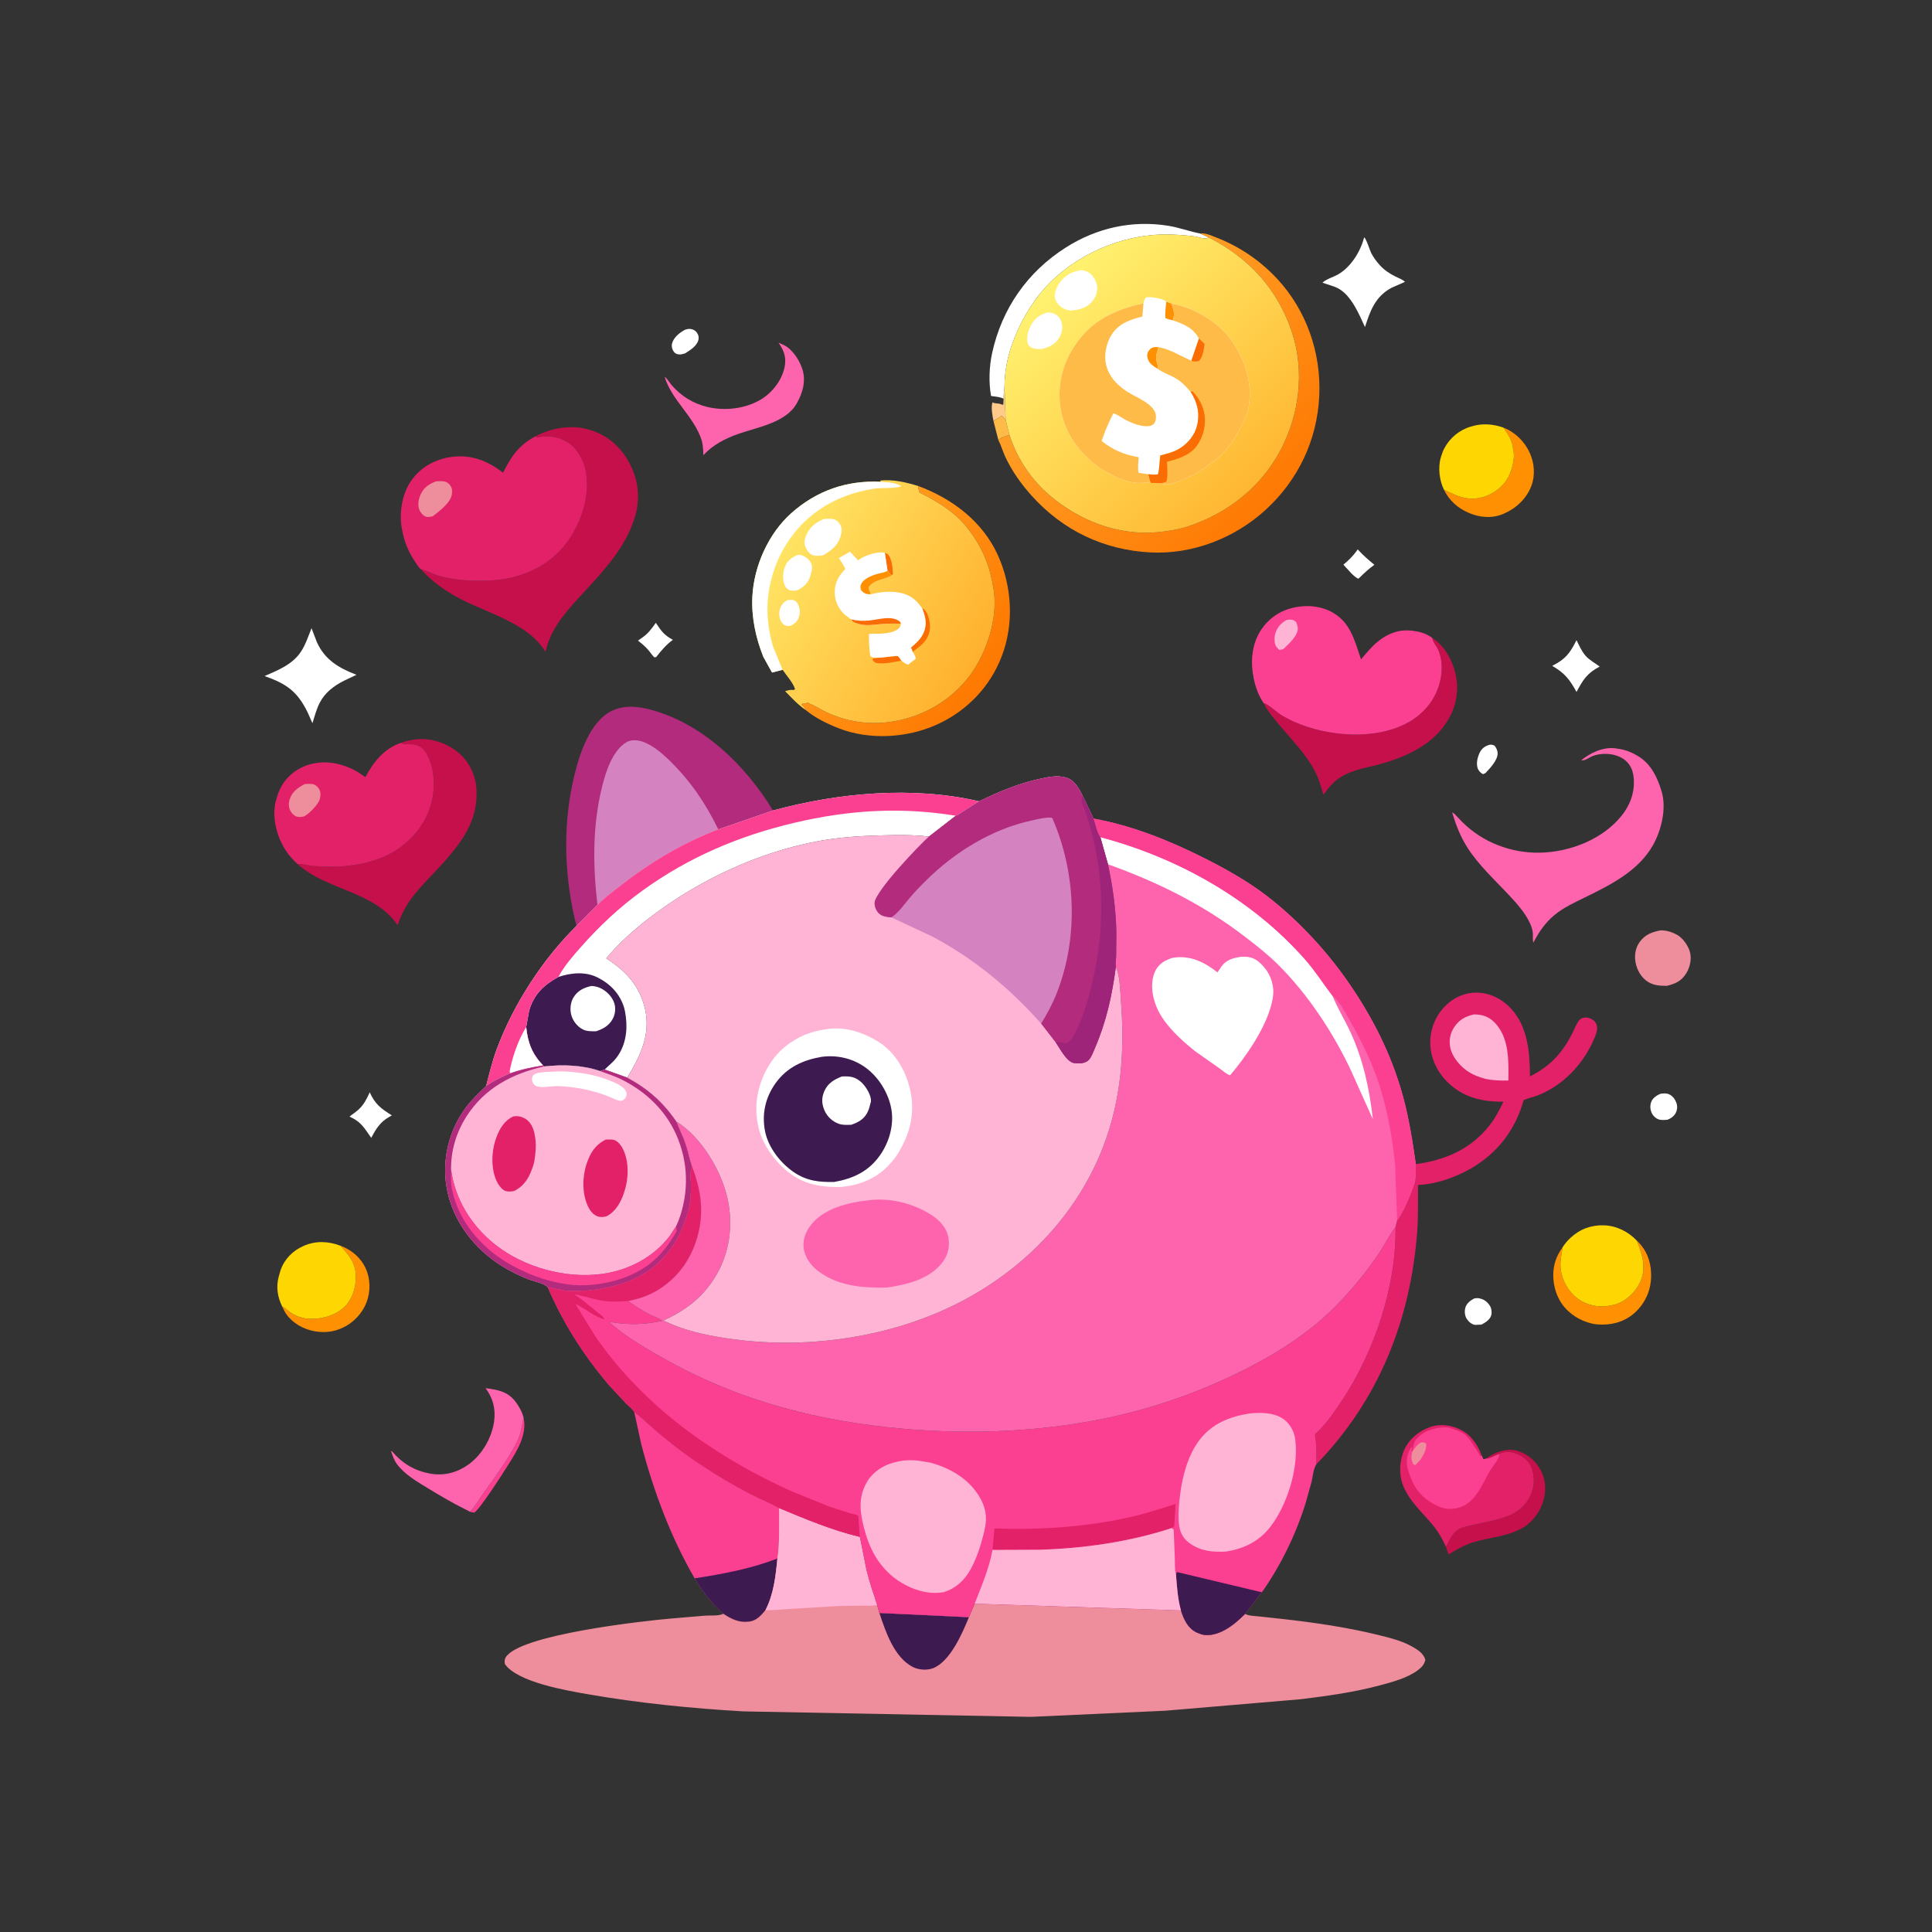 <svg width="672" height="672" viewBox="0 0 672 672" fill="none" xmlns="http://www.w3.org/2000/svg">
<rect x="0" y="0" width="672" height="672" fill="#333333" stroke="none"/>
<path d="M349.39 134.451L349.776 146.016L348.3 144.552L348.076 144.821C347.567 145.33 346.987 145.555 346.372 145.897C345.85 146.188 346.034 146.075 345.607 146.621C345.255 145.166 344.55 141.172 345.272 139.945C345.916 140.237 345.688 140.196 346.306 140.274C346.963 140.357 347.608 140.355 348.231 140.604C348.729 140.803 348.303 140.718 348.961 140.771L349.086 138.676C349.052 137.271 349.254 135.849 349.39 134.451Z" fill="#FFCA8A"/>
<path d="M345.606 146.622C346.033 146.075 345.849 146.188 346.371 145.898C346.987 145.555 347.566 145.331 348.075 144.821L348.299 144.552L349.776 146.016L351.095 151.257C349.863 151.729 348.221 152.131 347.231 152.991L345.606 146.622Z" fill="#FEBB47"/>
<path d="M163.412 525.842C165.252 524.015 166.538 521.619 168.052 519.527C171.349 514.976 174.64 510.458 177.548 505.641C179.174 502.945 180.867 499.928 181.385 496.793L182.102 493.058C183.447 499.041 179.707 504.87 176.643 509.713C174.902 512.468 166.523 525.593 164.883 526.127L163.412 525.842Z" fill="#FC4091"/>
<path d="M518.082 259.055C518.936 258.964 519.083 259.028 519.873 259.383C520.512 260.233 520.932 261.075 520.912 262.17C520.869 264.483 518.164 267.368 516.633 268.939L515.807 269.277C514.946 268.82 514.217 268.03 513.928 267.072C513.424 265.406 513.943 263.285 514.689 261.771C515.432 260.264 516.511 259.529 518.082 259.055Z" fill="white"/>
<path d="M472.25 191.1C474.049 193.075 475.982 194.755 478.042 196.451C476.191 197.781 474.602 199.211 472.992 200.822L472.476 201.291C470.819 200.668 468.583 197.745 467.27 196.408C469.04 194.935 470.598 193.423 471.939 191.542L472.25 191.1Z" fill="white"/>
<path d="M238.3 114.679L239.367 114.419C240.453 114.309 241.56 114.686 242.266 115.539C242.89 116.293 243.164 117.275 242.928 118.221C242.381 120.414 240.038 121.785 238.27 122.932L236.906 123.266C236.023 123.356 235.109 123.209 234.503 122.495C233.846 121.722 233.501 120.502 233.752 119.51C234.311 117.297 236.397 115.713 238.3 114.679Z" fill="white"/>
<path d="M228.109 216.627C230.055 219.541 230.904 220.809 234.043 222.559C231.729 224.217 229.98 226.318 228.237 228.539C228.018 228.563 227.79 228.679 227.58 228.613C227.361 228.544 225.83 226.493 225.543 226.148C224.464 224.858 223.216 223.86 221.909 222.817L223.447 221.742C225.467 220.342 226.714 218.611 228.109 216.627Z" fill="white"/>
<path d="M512.732 451.664C513.248 451.555 513.71 451.479 514.239 451.551C515.945 451.783 517.235 452.663 518.173 454.104C518.798 455.061 518.985 456.483 518.66 457.583C518.234 459.017 516.57 460.087 515.312 460.717L514.862 460.754L513.139 460.833C511.892 460.682 510.898 459.781 510.205 458.777C509.468 457.711 509.338 456.074 509.687 454.845C510.109 453.362 511.428 452.337 512.732 451.664Z" fill="white"/>
<path d="M577.488 380.461C578.534 380.291 579.569 380.18 580.558 380.63C581.791 381.19 582.631 382.343 583.088 383.593C583.496 384.712 583.428 385.944 582.908 387.02C582.312 388.253 581.189 389.011 579.961 389.484C579.14 389.555 578.227 389.621 577.413 389.482C576.299 389.293 575.262 388.425 574.693 387.461C573.954 386.208 573.816 384.498 574.394 383.142C574.947 381.846 576.26 381.01 577.488 380.461Z" fill="white"/>
<path d="M128.598 379.912C130.428 384.06 132.551 385.62 136.295 387.953L135.352 388.505C132.217 390.25 130.759 392.704 129.113 395.774C126.859 392.592 125.783 390.373 122.04 388.604L121.571 388.385C122.623 387.5 123.866 386.754 124.852 385.809C126.647 384.088 127.616 382.137 128.598 379.912Z" fill="white"/>
<path d="M548.348 222.664C549.284 224.534 550.187 226.653 551.608 228.211C552.909 229.637 554.865 230.689 556.419 231.842C552.031 234.152 550.653 236.385 548.36 240.669C545.942 236.306 544.302 234.161 539.897 231.598C544.51 229.28 546.075 227.217 548.348 222.664Z" fill="white"/>
<path d="M118.444 433.305C122.256 434.692 125.49 437.453 127.197 441.182C128.88 444.86 128.924 449.248 127.477 453.009C125.957 456.956 122.807 460.222 118.945 461.947C116.059 463.236 112.864 463.625 109.758 463.086L109.22 462.995C105.516 462.323 101.767 460.206 99.596 457.104C99.026 456.289 98.599 455.386 98.182 454.486C99.281 454.908 100.056 455.852 101.013 456.504C102.624 457.604 105.021 458.494 106.966 458.666C111.267 459.046 116.272 457.767 119.51 454.849C122.203 452.421 123.51 448.826 123.727 445.266C124.067 439.72 121.966 437.334 118.444 433.305Z" fill="#FE9002"/>
<path d="M516.824 507.376C519.557 505.382 523.347 503.758 526.805 504.415C530.453 505.107 533.522 507.498 535.462 510.608C537.466 513.819 537.894 517.565 537.014 521.224C536.024 525.333 533.493 529.111 529.82 531.29C524.477 534.459 518.501 534.654 512.695 536.362C509.507 537.299 506.695 538.966 503.858 540.656C503.534 539.789 503.186 538.937 502.952 538.04C503.893 536.22 504.878 534.046 506.378 532.628C507.883 531.207 510.463 530.837 512.398 530.386C516.583 529.408 520.813 528.809 524.822 527.183C528.285 525.78 531.181 523.138 532.57 519.633C533.846 516.415 533.848 513.032 532.41 509.879C531.477 507.834 529.488 506.371 527.415 505.62C525.181 504.812 523.634 504.744 521.44 505.727C520.366 506.08 517.689 507.584 516.824 507.376Z" fill="#C5104B"/>
<path d="M569.352 431.551C572.598 434.577 574.171 438.513 574.298 442.922C574.442 447.916 572.827 452.339 569.316 455.93C566.138 459.178 561.902 460.736 557.4 460.724C555.796 460.72 554.415 460.612 552.87 460.141L552.37 459.993C548.225 458.735 544.426 455.881 542.363 452.033C540.225 448.044 539.644 443.023 540.995 438.68C541.543 436.914 542.45 435.337 543.506 433.83C543.133 436.348 542.526 438.95 542.849 441.503C543.351 445.458 545.534 449.244 548.704 451.662C551.504 453.798 555.628 454.781 559.097 454.26L559.617 454.177L561.75 453.759C565.677 452.51 568.843 449.527 570.535 445.804C572.778 440.87 571.17 436.294 569.352 431.551Z" fill="#FE9002"/>
<path d="M577.606 323.599C579.629 323.582 581.321 324.123 583.113 325.029C585.228 326.097 587.135 328.818 587.78 331.031C588.485 333.453 587.841 336.373 586.556 338.487C584.894 341.223 582.737 342.208 579.695 342.912C577.343 342.868 575.318 342.805 573.236 341.536C570.891 340.107 569.348 337.357 568.878 334.703C568.445 332.255 568.849 329.679 570.327 327.633C572.188 325.059 574.606 324.171 577.606 323.599Z" fill="#EE8D9C"/>
<path d="M474.491 82.523C475.339 83.259 476.371 86.891 476.959 88.046C477.715 89.531 478.744 90.9 479.853 92.139C481.48 93.957 483.252 95.114 485.399 96.199C486.441 96.725 487.876 97.212 488.691 98.037L483.985 100.112C478.367 103.134 476.616 108.044 474.774 113.758C472.706 109.26 470.017 102.704 465.383 100.272C463.761 99.421 461.697 98.997 459.977 98.302C461.46 96.996 463.762 96.403 465.483 95.409C469.818 92.905 473.118 87.628 474.388 82.917L474.491 82.523Z" fill="white"/>
<path d="M522.941 148.74C527.025 150.34 530.375 153.631 532.15 157.664C533.728 161.25 534.03 165.431 532.605 169.114C530.895 173.529 527.299 176.861 522.991 178.703C519.029 180.397 514.82 180.074 510.902 178.4C507.02 176.741 504.109 174.12 502.238 170.344C504.74 171.523 507.402 172.895 510.176 173.282L510.562 173.329C511.837 173.501 512.943 173.475 514.219 173.261C518.082 172.61 521.813 170.284 523.992 167.016C525.663 164.511 527.082 159.73 526.398 156.757C526.257 156.145 526.305 156.569 526.262 155.997C526.054 153.28 524.46 150.926 522.941 148.74Z" fill="#FE9002"/>
<path d="M108.354 218.5L110.26 223.453C113.067 229.584 117.924 232.371 123.984 234.715L119.704 236.748C116.184 238.531 113.062 240.843 111.212 244.428C110.082 246.62 109.42 249.199 108.666 251.547L107.03 247.824C103.382 240.404 99.608 237.829 92.028 235.15C96.745 233.106 101.766 231.112 104.703 226.642C106.283 224.237 107.287 221.169 108.354 218.5Z" fill="white"/>
<path d="M270.797 119.196L272.939 120.173C275.993 121.846 278.409 125.806 279.262 129.045C280.255 132.807 279.17 136.556 277.365 139.864L277.158 140.254C273.429 146.998 263.579 148.557 256.887 150.888C252.433 152.439 247.822 154.764 244.667 158.343C244.571 156.608 244.56 154.749 244.033 153.083C241.437 144.874 233.612 139.217 231.159 131.014C232.186 131.777 232.825 133.066 233.677 134.034C237.004 137.811 240.99 140.295 245.878 141.512C252.069 143.054 259.431 142.204 264.889 138.808C268.813 136.366 272.045 132.115 272.933 127.543C273.582 124.202 272.631 121.881 270.797 119.196Z" fill="#FE64AE"/>
<path d="M502.238 170.344C500.646 167.061 500.102 162.529 501.188 158.996L501.355 158.484C501.638 157.582 501.934 156.777 502.378 155.937C504.314 152.277 507.631 149.536 511.609 148.379L512.203 148.212C515.75 147.174 519.497 147.516 522.941 148.739C524.46 150.926 526.054 153.279 526.262 155.997C526.305 156.569 526.257 156.145 526.398 156.757C527.082 159.73 525.663 164.51 523.993 167.015C521.813 170.284 518.082 172.61 514.219 173.26C512.943 173.475 511.837 173.501 510.562 173.329L510.176 173.281C507.403 172.895 504.74 171.523 502.238 170.344Z" fill="#FED703"/>
<path d="M168.906 482.845C173.076 483.41 176.524 483.935 179.261 487.49C180.472 489.064 181.627 491.117 182.102 493.058L181.385 496.793C180.867 499.928 179.174 502.946 177.548 505.641C174.64 510.458 171.349 514.976 168.052 519.528C166.538 521.619 165.252 524.015 163.412 525.842C162.924 525.427 162.337 525.228 161.766 524.944C157.356 522.754 153.139 520.267 148.938 517.707C145.113 515.377 140.754 512.887 138.051 509.226C137.083 507.914 136.538 506.263 136.016 504.736L136.305 504.746C140.017 509.12 144.42 511.744 150.136 512.637C154.784 513.363 159.267 512.085 163.057 509.322C167.698 505.94 171.103 500.059 171.865 494.38C172.445 490.058 171.5 486.364 168.906 482.845Z" fill="#FE64AE"/>
<path d="M349.086 138.676C347.756 138.025 346.169 137.942 344.714 137.733C343.86 133.006 344.059 127.509 345.089 122.8C348.465 107.35 357.359 94.559 370.77 86.058C381.457 79.283 393.715 76.518 406.298 78.52C409.969 79.105 413.405 80.392 416.997 81.122L417.365 81.185L420.346 82.535C420.065 82.671 419.814 82.917 419.503 82.943C418.403 83.036 416.465 82.332 415.266 82.186C412.122 81.806 409.031 81.587 405.864 81.558C390.365 81.416 373.9 88.576 363.499 100.104C358.356 105.804 354.349 113.039 351.85 120.282C350.284 124.819 349.421 129.644 349.39 134.451C349.253 135.849 349.051 137.271 349.086 138.676Z" fill="white"/>
<path d="M98.182 454.486C96.516 451.119 95.969 447.658 96.955 444.013L97.111 443.461L97.617 441.732C98.966 437.885 101.874 435.011 105.557 433.379C109.788 431.503 114.184 431.685 118.444 433.305C121.966 437.334 124.067 439.72 123.727 445.265C123.51 448.826 122.203 452.421 119.51 454.849C116.272 457.767 111.267 459.046 106.966 458.666C105.021 458.494 102.624 457.604 101.013 456.504C100.056 455.852 99.281 454.908 98.182 454.486Z" fill="#FED703"/>
<path d="M543.506 433.83C544.256 432.654 545.259 431.482 546.278 430.531C549.509 427.514 553.524 426.046 557.92 426.199C562.302 426.352 566.381 428.406 569.352 431.55C571.17 436.293 572.779 440.869 570.535 445.804C568.843 449.526 565.677 452.51 561.75 453.759L559.617 454.177L559.097 454.26C555.629 454.781 551.504 453.798 548.705 451.662C545.534 449.244 543.351 445.458 542.85 441.502C542.526 438.95 543.133 436.348 543.506 433.83Z" fill="#FED703"/>
<path d="M319.37 169.038C331.13 173.391 341.658 181.27 347.022 192.972C352.015 203.863 352.761 216.849 348.494 228.118C344.409 238.909 336.288 247.333 325.796 252.065C315.46 256.726 302.369 257.467 291.735 253.32C287.817 251.792 283.491 249.68 280.257 246.975C279.984 246.341 279.73 245.942 279.229 245.474L278.741 245.027L279.215 244.733C279.768 244.727 280.149 244.732 280.665 244.499L280.993 244.326C281.182 244.472 281.431 244.682 281.651 244.767C283.737 245.572 285.501 246.828 287.547 247.776C294.472 250.987 301.909 252.162 309.492 251.125C320.475 249.622 330.647 243.915 337.332 234.978C343.164 227.18 347.145 215.114 345.649 205.286C344.436 197.317 342.136 191.273 337.327 184.734C332.733 178.488 326.677 174.72 319.852 171.32C319.527 170.564 319.46 169.845 319.37 169.038Z" fill="url(#paint0_linear_84_1717)"/>
<path d="M498.192 221.897C502.537 224.658 505.205 229.697 506.314 234.609C506.858 237.024 506.981 239.211 506.662 241.664L506.581 242.314C505.77 248.524 501.721 254.312 496.806 258.043C491.521 262.054 485.125 264.505 478.734 266.116C474.417 267.204 470.052 267.926 466.227 270.362C463.761 271.932 461.996 274.096 460.323 276.452C459.521 273.697 458.736 270.871 457.406 268.317C454.272 262.297 449.28 257.309 444.959 252.127C442.967 249.737 440.893 247.356 439.526 244.537C440.906 244.772 444.241 247.826 445.672 248.706C449.246 250.903 453.035 252.373 457.062 253.503C467.328 256.384 480.56 256.562 490.057 251.145C495.18 248.222 499.15 243.497 500.681 237.738L500.81 237.234C501.753 233.664 501.741 229.28 500.171 225.888C499.625 224.709 498.589 223.567 498.271 222.337L498.192 221.897Z" fill="#C5104B"/>
<path d="M139.471 258.374C141.451 257.648 143.25 257.299 145.352 257.124C150.332 256.708 155.768 258.659 159.559 261.883C163.115 264.907 165.379 269.503 165.7 274.148C166.427 284.726 161.345 292.005 154.58 299.672C148.746 306.283 141.661 312.049 138.732 320.634C138.496 321.326 138.616 321.029 138.253 321.726C130.013 309.806 114.004 309.877 103.665 300.674C104.789 300.256 106.004 300.761 107.144 300.949C108.95 301.246 110.802 301.361 112.629 301.434C119.784 301.719 127.471 300.738 134.036 297.759C140.964 294.616 146.761 288.724 149.356 281.508C151.403 275.818 151.528 268.554 148.868 263.064C147.519 260.28 145.891 258.957 142.797 258.879C141.831 258.854 140.718 258.992 139.822 258.587L139.471 258.374Z" fill="#C5104B"/>
<path d="M502.952 538.04C501.789 535.495 500.47 533.078 498.71 530.886C494.812 526.031 490.215 522.378 487.915 516.383C486.482 512.646 486.815 507.752 488.498 504.152C490.248 500.405 493.667 497.647 497.546 496.327C501.113 495.113 504.792 495.687 508.097 497.327C511.673 499.1 514.076 502.636 515.37 506.314L515.983 507.636L516.823 507.376C517.688 507.584 520.366 506.08 521.439 505.727C523.633 504.743 525.181 504.812 527.415 505.62C529.488 506.371 531.477 507.834 532.409 509.879C533.847 513.032 533.846 516.415 532.569 519.633C531.18 523.138 528.284 525.78 524.822 527.183C520.813 528.809 516.583 529.408 512.397 530.386C510.462 530.837 507.882 531.207 506.378 532.628C504.877 534.046 503.892 536.22 502.952 538.04Z" fill="#E32168"/>
<path d="M491.355 504.669C491.607 503.151 491.639 501.513 492.787 500.406C493.549 499.671 494.068 499.114 494.977 498.579L495.449 498.254C496.391 497.629 497.474 497.455 498.525 497.075C499.862 496.592 503.221 496.181 504.532 496.747L504.821 496.899C506.116 497.354 507.218 497.514 508.433 498.258L508.873 498.512C510.005 499.201 511.033 500.458 511.74 501.539L514.02 504.99C514.357 505.496 514.599 505.99 514.85 506.543L515.371 506.314L515.984 507.636L516.824 507.376C517.689 507.584 520.367 506.08 521.44 505.727C521.466 506.075 521.507 506.241 521.373 506.611C520.786 508.233 519.093 510.166 518.188 511.702C515.419 516.4 513.319 522.651 507.491 524.374C504.148 525.363 501.391 524.726 498.422 522.998C493.41 520.079 491.183 516.362 489.647 510.891C489.493 510.345 489.46 510.376 489.399 509.794C489.152 507.447 489.509 504.994 491.122 503.178L491.204 503.836L490.958 504.41L491.2 504.989L491.355 504.669Z" fill="#FC4091"/>
<path d="M491.354 504.669C492.215 503.555 492.946 502.507 494.156 501.745C495.147 501.645 495.216 501.573 496.044 502.099C496.292 504.035 495.124 506.24 493.992 507.777L492.351 509.566L491.672 509.414C490.766 507.791 490.84 506.77 491.199 504.989L491.354 504.669Z" fill="#EE8D9C"/>
<path d="M417.366 81.185L418.061 81.161C419.798 81.187 421.68 82.072 423.287 82.701C431.239 85.815 438.397 90.699 444.221 96.961C454.431 107.939 459.583 122.766 458.874 137.737C458.148 153.076 451.534 167.001 440.18 177.372C429.429 187.192 414.785 192.896 400.183 192.149C383.911 191.316 369.706 184.51 358.801 172.374C355.18 168.344 351.912 163.764 349.635 158.827C348.767 156.944 348.173 154.808 347.231 152.991C348.222 152.131 349.864 151.729 351.096 151.257C354.155 160.526 359.577 168.18 367.327 174.113C378.141 182.392 391.314 186.752 405.006 184.849C407.602 184.489 410.134 184.082 412.638 183.286C426.745 178.808 438.684 169.49 445.55 156.299C451.924 144.057 453.78 129.322 449.532 116.06C444.647 100.805 434.555 89.776 420.347 82.535L417.366 81.185Z" fill="url(#paint1_linear_84_1717)"/>
<path d="M549.973 264.443C553.221 261.855 557.476 259.792 561.76 260.272L562.734 260.422L563.305 260.51C565.525 260.878 567.672 261.716 569.585 262.896L570.028 263.165C574.229 265.797 576.483 270.363 577.849 274.969L578.01 275.497C579.68 281.327 577.855 288.797 574.956 293.947C569.901 302.931 560.254 307.757 551.358 312.106C547.744 313.872 543.843 315.657 540.727 318.236C537.455 320.945 535.286 324.133 533.348 327.868C533.037 326.909 533.232 325.636 533.165 324.609C533.086 323.4 532.667 322.237 532.176 321.14C530.544 317.497 527.444 314.095 524.737 311.206C519.855 305.996 514.409 301.012 510.517 294.985C507.974 291.047 506.434 287.023 505.081 282.562C505.577 282.839 505.913 283.045 506.286 283.482L508.702 286.013C515.762 293.005 525.596 296.758 535.5 296.585C545.301 296.415 555.827 292.591 562.614 285.362C566.347 281.385 568.574 276.724 568.29 271.195C568.161 268.667 567.43 266.322 565.488 264.606C562.532 261.994 557.431 261.614 553.878 263.011C552.806 263.432 551.586 264.472 550.427 264.467L549.973 264.443Z" fill="#FE64AE"/>
<path d="M186.122 151.812C189.399 150.131 192.767 149.035 196.454 148.689C198.936 148.456 201.522 148.571 203.93 149.206L204.484 149.346C210.537 150.917 215.331 154.802 218.439 160.186C221.818 166.039 222.809 172.405 221.066 178.992C218.383 189.122 211.057 197.351 204.13 204.862C198.146 211.351 191.693 217.8 189.73 226.705L189.467 226.291C183.281 216.644 169.486 213.243 159.828 208.157C154.761 205.49 150.228 202.244 146.39 197.98C148.581 198.549 150.54 199.699 152.742 200.301C159.832 202.242 169.153 202.562 176.37 201.224C184.819 199.657 192.96 195.056 197.809 187.783L198.117 187.311C202.564 180.695 205.237 171.888 203.773 163.899C203.094 160.195 200.851 156.06 197.647 153.966C194.583 151.963 190.88 151.356 187.309 152.088C186.848 152.183 186.557 151.973 186.122 151.812Z" fill="#C5104B"/>
<path d="M103.665 300.674C101.923 299.151 100.459 297.498 99.216 295.537C96.144 290.696 94.521 284.118 95.963 278.487C97.207 273.629 99.576 269.998 103.948 267.468C108.16 265.032 113.557 264.586 118.213 265.911L118.781 266.079C122.029 267.009 124.352 268.334 127.082 270.307C129.927 265.023 133.574 260.396 139.471 258.374L139.822 258.587C140.717 258.992 141.831 258.854 142.797 258.879C145.891 258.957 147.519 260.28 148.867 263.064C151.528 268.554 151.403 275.818 149.356 281.508C146.761 288.724 140.964 294.616 134.036 297.76C127.47 300.738 119.784 301.719 112.629 301.434C110.802 301.361 108.95 301.246 107.144 300.949C106.004 300.761 104.788 300.256 103.665 300.674Z" fill="#E32168"/>
<path d="M106.011 272.711C106.867 272.678 107.934 272.563 108.774 272.734C109.627 272.909 110.445 273.548 110.9 274.286C111.588 275.404 111.581 276.687 111.245 277.922C110.72 279.849 107.568 283.003 105.821 283.938C105.074 284.175 103.988 284.272 103.236 284.04C102.293 283.749 101.493 282.926 101.031 282.072C100.358 280.828 100.344 279.416 100.747 278.086C101.584 275.326 103.588 273.996 106.011 272.711Z" fill="#EE8D9C"/>
<path d="M220.621 491.229L221.172 491.604C223.293 493.076 225.186 495.076 227.151 496.762C231.273 500.296 235.458 503.713 239.908 506.828C246.607 511.518 253.629 515.783 260.878 519.565C264.197 521.297 267.738 522.673 270.978 524.537C270.978 530.276 271.206 536.394 270.406 542.081C269.814 548.184 269.119 554.584 266.229 560.092C264.72 561.912 263.193 563.672 260.695 564.04C257.218 564.551 254.429 563.212 251.601 561.326C247.467 557.67 244.463 553.667 241.615 548.979C233.33 534.745 227.195 518.304 223.06 502.375L220.621 491.229Z" fill="#FC4091"/>
<path d="M241.615 548.979C251.342 547.51 261.208 545.648 270.406 542.081C269.814 548.184 269.119 554.584 266.229 560.092C264.72 561.912 263.194 563.672 260.696 564.04C257.218 564.551 254.43 563.212 251.601 561.326C247.468 557.67 244.463 553.667 241.615 548.979Z" fill="#3D1A4F"/>
<path d="M439.526 244.537C437.88 242.256 436.665 238.905 436.112 236.153L436.005 235.594C435.066 230.877 435.28 225.892 437.324 221.464C439.339 217.099 443.091 213.586 447.652 212.005C452.454 210.34 458.193 210.324 462.791 212.651C469.718 216.155 471.089 222.64 473.406 229.346C475.278 227.118 477.124 224.856 479.405 223.028C482.876 220.246 486.816 218.81 491.289 219.39L491.859 219.471C494.191 219.785 496.294 220.477 498.192 221.897L498.27 222.337C498.589 223.567 499.625 224.709 500.171 225.889C501.741 229.281 501.753 233.665 500.809 237.235L500.681 237.738C499.15 243.497 495.18 248.223 490.057 251.145C480.56 256.562 467.328 256.385 457.062 253.504C453.035 252.374 449.246 250.904 445.672 248.706C444.241 247.826 440.906 244.772 439.526 244.537Z" fill="#FC4091"/>
<path d="M447.36 215.742C447.709 215.637 447.816 215.591 448.223 215.55C449.502 215.424 449.876 215.611 450.857 216.398C451.096 217.073 451.366 217.763 451.399 218.487C451.518 221.087 448.324 223.852 446.642 225.546C445.927 225.985 445.79 225.996 444.946 226.006C444.627 225.712 444.288 225.42 444.036 225.063C443.192 223.863 443.155 222.005 443.515 220.638C444.102 218.406 445.377 216.848 447.36 215.742Z" fill="#FFB4D5"/>
<path d="M492.463 404.909C502.822 403.527 511.789 399.626 518.334 391.134C520.195 388.719 521.621 385.965 522.921 383.22C515.299 383.201 508.809 381.738 503.269 376.179C499.72 372.619 497.462 367.638 497.478 362.578C497.493 357.611 499.491 352.957 503.065 349.54C505.879 346.85 509.752 345.179 513.679 345.263C518.391 345.362 522.586 347.518 525.71 350.962C531.453 357.292 532.148 366.285 532.15 374.396C539.307 370.874 543.757 365.914 547.198 358.777C547.831 357.463 548.629 355.333 549.773 354.441C550.633 353.77 552.018 353.824 552.981 354.186C553.965 354.556 554.788 355.183 555.232 356.152C556.02 357.869 555.036 360.009 554.356 361.598C550.74 370.046 543.721 377.473 535.147 380.895C533.459 381.569 531.583 381.904 529.952 382.647C527.16 392.907 520.828 401.163 511.547 406.475C506.16 409.558 499.455 411.917 493.219 412.171C493.153 417.565 493.342 423.038 492.939 428.413C490.628 459.163 479.527 487.028 457.86 509.307C457.92 506.057 457.964 502.564 457.436 499.354L457.363 498.946L459.232 497.105C462.012 494.254 464.525 490.525 466.729 487.206C478.029 470.184 485.715 447.379 485.4 426.813L485.947 424.525C488.664 420.714 490.398 416.065 491.998 411.699C492.523 409.446 492.463 407.207 492.463 404.909Z" fill="#E32168"/>
<path d="M512.763 352.825C515.49 352.897 517.747 353.545 519.73 355.524C525.02 360.802 524.725 368.962 524.653 375.841C521.938 375.882 519.206 375.833 516.553 375.218C514.752 374.722 513.006 374.113 511.382 373.176C508.328 371.413 505.233 367.987 504.468 364.496C503.924 362.012 504.343 359.568 505.712 357.431C507.443 354.731 509.702 353.476 512.763 352.825Z" fill="#FFB4D5"/>
<path d="M186.122 151.813C186.557 151.973 186.848 152.183 187.309 152.088C190.88 151.356 194.583 151.963 197.647 153.966C200.85 156.06 203.094 160.195 203.773 163.899C205.237 171.888 202.564 180.695 198.116 187.311L197.809 187.783C192.96 195.056 184.819 199.657 176.37 201.224C169.153 202.562 159.832 202.242 152.742 200.302C150.54 199.699 148.581 198.549 146.39 197.98C145.7 197.513 145.064 196.397 144.577 195.687C142.476 192.622 140.93 189.315 140.147 185.674L140.021 185.063L139.762 183.822C138.744 178.213 139.891 171.464 143.289 166.824C146.558 162.361 151.632 159.643 157.065 158.926C163.925 158.022 169.655 160.289 174.989 164.433C177.71 158.861 180.499 154.843 186.122 151.813Z" fill="#E32168"/>
<path d="M151.658 167.409L153.311 167.346C154.431 167.34 155.563 167.6 156.326 168.492C157.235 169.555 157.386 170.63 157.16 172C156.677 174.927 152.755 177.866 150.516 179.583C149.786 179.74 148.839 179.959 148.117 179.705C147.069 179.337 146.311 178.336 145.887 177.351C145.164 175.671 145.585 173.65 146.289 172.03C147.381 169.518 149.23 168.391 151.658 167.409Z" fill="#EE8D9C"/>
<path d="M200.517 322.053C196.424 306.077 195.692 288.757 199.123 272.593C200.84 264.506 204.215 252.484 211.647 247.898C215.894 245.277 220.85 245.489 225.49 246.641C243.962 251.226 259.291 266.054 268.861 281.909L249.834 288.474C237.76 293.039 226.298 299.868 216.143 307.786C213.329 309.98 210.332 312.2 207.812 314.73L200.517 322.053Z" fill="#B22B7C"/>
<path d="M207.812 314.729C206.196 301.093 206.068 287.405 209.334 273.984C210.604 268.76 213.038 260.878 218.021 258.097C219.435 257.308 221.51 257.347 223.033 257.817C226.911 259.014 230.263 261.975 233.103 264.754C240.187 271.685 245.518 279.557 249.834 288.474C237.76 293.039 226.298 299.868 216.143 307.786C213.329 309.98 210.332 312.2 207.812 314.729Z" fill="#D582C0"/>
<path d="M268.861 281.909C291.6 275.722 317.426 273.351 340.55 278.717L334.941 282.286C334.293 282.7 333.153 283.601 332.455 283.734L323.097 290.991C317.485 290.286 311.453 290.419 305.792 290.582C298.904 290.78 291.916 291.239 285.126 292.467C263.609 296.36 242.372 306.414 225.155 319.827C220.002 323.842 215.043 328.302 210.869 333.348C217.722 337.733 222.642 343.048 224.414 351.211C226.338 360.071 222.609 367.501 218.173 374.812L210.332 372.008L208.78 372.561C202.558 370.412 195.736 370.238 189.269 370.936L188.905 370.596C184.984 371.21 181.233 371.976 177.488 373.322C174.501 374.561 171.807 375.895 169.105 377.7C170.215 373.386 171.234 369.115 172.786 364.932C178.546 349.407 188.735 333.67 200.518 322.053L207.812 314.73C210.332 312.201 213.33 309.98 216.144 307.786C226.298 299.868 237.76 293.039 249.834 288.474L268.861 281.909Z" fill="white"/>
<path d="M194.239 339.799C198.687 338.337 203.629 337.839 207.957 340.041C212.388 342.296 215.685 345.786 217.11 350.587C217.354 351.411 217.475 352.215 217.59 353.063L217.675 353.656C218.347 358.614 217.522 363.851 214.429 367.898C213.201 369.506 211.729 370.599 210.332 372.008L208.779 372.561C202.557 370.412 195.735 370.238 189.269 370.936L188.904 370.596C185.096 366.647 183.578 362.696 183.013 357.269L184.036 351.576C185.695 345.824 189.115 342.616 194.239 339.799Z" fill="#3D1A4F"/>
<path d="M205.71 342.946C206.8 342.975 208.024 343.278 208.998 343.767C211.095 344.822 213.04 346.791 213.711 349.082C214.219 350.817 213.973 352.874 213.094 354.453C211.808 356.761 209.758 357.914 207.338 358.7C205.74 358.707 204.157 358.794 202.693 358.042C200.758 357.049 199.201 355.025 198.671 352.914C198.191 350.998 198.432 348.597 199.482 346.915C200.993 344.496 203.063 343.55 205.71 342.946Z" fill="white"/>
<path d="M268.861 281.909C291.6 275.722 317.426 273.351 340.55 278.717L334.941 282.286C334.293 282.7 333.153 283.601 332.455 283.734C313.268 280.606 295.224 281.74 276.355 286.178C257.143 290.695 239.725 298.067 223.658 309.638C215.534 315.489 208.503 322.071 201.907 329.567C199.145 332.706 196.182 336.076 194.24 339.799C189.116 342.616 185.695 345.823 184.036 351.576L183.013 357.269C183.579 362.696 185.097 366.647 188.905 370.596C184.984 371.21 181.233 371.976 177.488 373.322C174.501 374.561 171.807 375.895 169.105 377.7C170.215 373.386 171.234 369.115 172.786 364.932C178.546 349.407 188.735 333.67 200.518 322.053L207.812 314.73C210.332 312.201 213.33 309.98 216.144 307.786C226.298 299.868 237.76 293.039 249.834 288.474L268.861 281.909Z" fill="#FC4091"/>
<path d="M177.488 373.322L177.25 372.724C178.133 367.829 180.332 361.46 183.013 357.269C183.579 362.696 185.097 366.647 188.904 370.596C184.984 371.21 181.233 371.976 177.488 373.322Z" fill="white"/>
<path d="M177.488 373.322C181.233 371.976 184.984 371.21 188.904 370.596L189.269 370.936C195.736 370.238 202.558 370.412 208.78 372.561L210.332 372.008L218.172 374.812C225.45 378.74 230.612 383.311 235.313 390.146C236.303 392.805 237.627 395.317 238.521 398.016C239.371 400.58 239.861 403.263 240.731 405.816C239.851 407.717 240.361 410.205 240.355 412.289C240.345 415.748 240.174 420.001 238.769 423.228C235.946 432.148 230.656 439.692 222.202 444.077C217.369 446.584 212.086 447.897 206.722 448.641C203.665 449.065 199.884 449.212 196.803 449.003L190.496 447.703C189.276 446.361 185.611 445.672 183.794 444.963C181.602 444.108 179.469 443.099 177.392 441.992C173.343 439.832 169.511 437.015 166.287 433.743C159.16 426.509 154.766 417.08 154.836 406.85C154.891 398.827 157.539 390.993 162.48 384.658C164.437 382.15 166.844 379.933 169.105 377.7C171.806 375.895 174.501 374.561 177.488 373.322Z" fill="#FFB4D5"/>
<path d="M189.725 372.865L194.841 372.657C200.778 372.741 207.202 373.753 212.693 376.088C214.235 376.745 216.031 377.512 217.169 378.769C217.819 379.486 218.064 380.136 217.895 381.117C217.785 381.753 217.213 382.409 216.649 382.7C215.817 383.13 215.015 382.717 214.192 382.486C208.319 379.609 200.712 377.993 194.242 377.777C192.081 377.705 188.637 378.494 186.741 377.836C185.956 377.564 185.476 377.025 185.187 376.252C184.913 375.52 185.045 374.729 185.397 374.062C186.386 373.052 188.367 373.056 189.725 372.865Z" fill="white"/>
<path d="M178.521 388.336C179.934 388.053 181.277 388.336 182.539 389.023C184.176 389.916 185.238 391.694 185.699 393.456L185.812 393.914C186.536 396.783 186.466 399.538 186.071 402.446C185.934 403.455 185.802 404.416 185.483 405.387C184.221 409.226 182.632 412.337 178.894 414.236C177.984 414.48 176.575 414.563 175.686 414.205C174.39 413.682 173.239 411.912 172.689 410.695C170.637 406.159 170.962 400.168 172.665 395.578C173.787 392.55 175.481 389.718 178.521 388.336Z" fill="#E32168"/>
<path d="M210.696 396.384C211.575 396.365 212.585 396.275 213.445 396.474C214.942 396.821 216.153 398.54 216.77 399.839C218.954 404.443 218.624 410.466 216.946 415.177C215.801 418.389 214.006 421.612 210.82 423.126C209.89 423.311 208.825 423.421 207.916 423.105C206.355 422.561 205.282 421.185 204.576 419.75C202.434 415.396 202.509 409.415 204.012 404.871C205.278 401.043 207.007 398.21 210.696 396.384Z" fill="#E32168"/>
<path d="M177.488 373.322C181.233 371.976 184.984 371.21 188.904 370.596L189.269 370.935C178.189 373.419 168.628 378.432 162.305 388.25C158.735 393.793 156.812 400.168 156.89 406.772C158.231 417.267 164.195 426.658 172.47 433.101C182.461 440.882 196.745 444.784 209.232 443.133C218.519 441.905 227.202 437.412 232.95 429.92L235.133 426.58L236.012 424.572C239.705 414.749 239.45 404.094 235.144 394.518C231.284 385.935 224.341 379.45 215.923 375.338C213.64 374.222 211.155 373.453 208.78 372.561L210.332 372.008L218.172 374.812C225.45 378.74 230.612 383.311 235.313 390.146C236.303 392.805 237.627 395.317 238.521 398.016C239.371 400.58 239.861 403.263 240.731 405.816C239.851 407.717 240.361 410.205 240.355 412.289C240.345 415.748 240.174 420.001 238.769 423.227C235.946 432.148 230.656 439.692 222.202 444.077C217.369 446.584 212.086 447.897 206.722 448.641C203.665 449.065 199.884 449.212 196.803 449.003L190.496 447.703C189.276 446.361 185.611 445.672 183.794 444.963C181.602 444.108 179.469 443.099 177.392 441.992C173.343 439.832 169.511 437.015 166.287 433.743C159.16 426.509 154.766 417.08 154.836 406.85C154.891 398.827 157.539 390.992 162.48 384.658C164.437 382.15 166.844 379.933 169.105 377.7C171.806 375.895 174.501 374.561 177.488 373.322Z" fill="#B22B7C"/>
<path d="M156.89 406.772C158.23 417.267 164.194 426.658 172.47 433.101C182.461 440.882 196.745 444.784 209.232 443.133C218.519 441.905 227.202 437.412 232.95 429.92L235.133 426.58L235.382 428.246C232.7 432.819 230.047 436.48 225.793 439.743C218.39 445.424 206.643 448.028 197.412 446.738C189.743 445.667 182.416 442.873 175.823 438.818C167.126 433.47 159.868 424.94 157.49 414.848L157.349 414.234C156.743 411.699 156.815 409.367 156.89 406.772Z" fill="#FC4091"/>
<path d="M306.383 167.58L306.165 167.143C310.668 166.684 315.084 167.741 319.37 169.037C319.46 169.845 319.526 170.564 319.852 171.32C326.677 174.72 332.732 178.487 337.327 184.734C342.136 191.273 344.435 197.316 345.649 205.285C347.145 215.114 343.164 227.18 337.331 234.977C330.647 243.915 320.475 249.622 309.491 251.124C301.908 252.162 294.471 250.987 287.546 247.776C285.5 246.827 283.736 245.572 281.651 244.767C281.431 244.682 281.182 244.472 280.993 244.326L280.665 244.499C280.148 244.732 279.768 244.727 279.215 244.732L278.741 245.027L279.229 245.474C279.729 245.942 279.983 246.34 280.256 246.975C277.535 245.124 275.353 242.749 273.077 240.399C273.894 240.156 274.635 239.943 275.497 239.968C276.303 239.992 275.937 240.126 276.531 239.695C275.935 237.582 273.488 234.852 272.206 232.978L268.536 233.928L265.482 228.41C262.846 221.753 261.335 214.683 261.699 207.488C262.234 196.915 267.263 185.598 275.237 178.494C284.062 170.632 294.593 166.995 306.383 167.58Z" fill="url(#paint2_linear_84_1717)"/>
<path d="M307.785 192.311C308.741 192.635 309.031 192.826 309.476 193.758C310.318 195.52 310.512 197.757 310.562 199.688L310.07 200.169C309.554 199.655 309.136 199.125 308.707 198.537L307.785 192.311Z" fill="#FA6C04"/>
<path d="M306.191 228.754C307.176 228.702 312.039 227.958 312.362 228.267C312.86 228.746 313.173 229.246 313.548 229.82C310.871 230.214 308.219 230.959 305.484 230.691C304.367 230.582 304.169 230.396 303.48 229.523L303.679 229.015L306.191 228.754Z" fill="#FA6C04"/>
<path d="M320.736 211.462C322.155 212.234 322.676 213.65 323.098 215.183C323.729 217.478 323.623 219.84 322.439 221.946C321.254 224.053 319.298 225.261 317.46 226.726C317.224 226.04 317.332 226.286 317.034 225.669L316.829 225.258C318.5 223.853 320.227 222.325 321.149 220.304C322.604 217.114 321.882 214.542 320.736 211.462Z" fill="#FA6C04"/>
<path d="M273.626 208.852C274.447 208.583 275.11 208.639 275.953 208.701C276.597 209.023 277.004 209.243 277.384 209.876C278.111 211.086 278.397 212.659 278.05 214.035C277.621 215.733 276.922 216.543 275.461 217.46C275.068 217.572 274.569 217.752 274.148 217.749C273.126 217.741 272.418 217.209 271.856 216.398C271.009 215.179 270.881 213.325 271.246 211.925C271.611 210.52 272.439 209.619 273.626 208.852Z" fill="white"/>
<path d="M277.177 193.102L278.414 192.968C279.933 193.497 281.241 194.279 282.031 195.736C282.83 197.21 282.259 198.956 281.792 200.484C281.065 202.863 279.613 204.059 277.505 205.242C276.46 205.507 275.706 205.475 274.64 205.343C273.946 204.904 273.383 204.579 273.041 203.785C272.056 201.502 272.245 199.079 273.154 196.81C273.876 195.005 275.479 193.889 277.177 193.102Z" fill="white"/>
<path d="M286.512 180.528C287.586 180.46 288.752 180.331 289.81 180.571C290.874 180.812 291.665 181.507 292.219 182.43C292.962 183.666 292.755 185.22 292.363 186.539C291.355 189.924 289.012 191.599 286.061 193.228C285.096 193.28 283.892 193.439 282.958 193.187C281.687 192.846 280.757 191.602 280.244 190.469C279.65 189.158 279.78 187.821 280.292 186.513C281.51 183.405 283.555 181.832 286.512 180.528Z" fill="white"/>
<path d="M265.482 228.411C262.846 221.753 261.335 214.683 261.699 207.488C262.234 196.915 267.263 185.599 275.237 178.494C284.062 170.632 294.593 166.996 306.383 167.581C308.607 167.773 311.687 167.789 313.523 169.152C310.594 170.069 306.858 169.528 303.754 170.021C289.856 172.227 278.363 179.644 271.763 192.301C269.39 196.853 268.008 201.551 267.294 206.614C266.454 212.573 267.151 219.112 268.867 224.85L272.206 232.978L268.536 233.928L265.482 228.411Z" fill="white"/>
<path d="M296.055 215.419L295.312 214.882L293.836 213.809C291.754 211.942 290.429 209.178 290.357 206.383C290.263 202.733 291.603 200.448 294.046 197.888C293.418 196.54 292.604 195.345 291.788 194.108L295.658 191.883L298.48 194.941C298.879 194.596 299.261 194.285 299.733 194.042C301.701 193.027 305.688 191.607 307.785 192.311L308.707 198.537C309.136 199.125 309.554 199.655 310.07 200.169L309.54 200.457C307.018 201.772 304.22 201.635 302.229 204.094C302.245 204.709 302.159 205.051 302.475 205.587C302.797 206.133 302.646 205.798 302.741 206.368L302.82 206.723C307.015 205.602 312.565 205.232 316.46 207.412C318.284 208.433 319.431 209.742 320.625 211.415L320.736 211.462C321.881 214.542 322.604 217.114 321.149 220.304C320.226 222.326 318.5 223.853 316.829 225.258L317.034 225.669C317.332 226.286 317.224 226.04 317.46 226.726C318.027 227.542 318.308 228.067 318.541 229.031C317.777 229.969 316.748 230.225 315.982 231.231C315.025 230.964 314.336 230.399 313.548 229.82C313.173 229.246 312.86 228.746 312.362 228.267C312.04 227.958 307.177 228.702 306.191 228.754C305.104 228.718 303.491 228.933 302.703 228.211C302.317 225.604 302.223 223.114 302.241 220.481C305.164 220.363 309.358 220.674 311.883 219.105C312.939 218.448 313.128 218.111 313.36 216.925C311.174 216.873 309.009 216.871 306.828 217.04C303.934 217.265 301.128 217.841 298.266 216.909C297.18 216.555 296.597 216.419 296.055 215.419Z" fill="white"/>
<path d="M296.056 215.419C298.268 215.989 300.26 216.035 302.529 215.8C305.849 215.455 310.271 213.956 313.03 216.243L313.36 216.925C311.174 216.874 309.009 216.871 306.828 217.04C303.935 217.265 301.128 217.842 298.266 216.909C297.18 216.555 296.598 216.419 296.056 215.419Z" fill="#FA6C04"/>
<path d="M308.707 198.537C309.137 199.125 309.555 199.655 310.07 200.169L309.54 200.457C307.018 201.772 304.22 201.635 302.229 204.094C302.245 204.709 302.159 205.051 302.475 205.587C302.797 206.133 302.646 205.798 302.741 206.367L302.82 206.723L301.955 206.669C300.834 206.522 300.139 206.072 299.451 205.18C299.227 204.289 299.177 203.778 299.64 202.945C300.78 200.896 304.228 199.784 306.402 199.323C307.048 199.185 307.623 199.069 308.222 198.782L308.707 198.537Z" fill="#FE9002"/>
<path d="M349.391 134.451C349.422 129.644 350.284 124.819 351.85 120.281C354.349 113.039 358.357 105.804 363.499 100.104C373.9 88.576 390.366 81.416 405.864 81.557C409.031 81.586 412.122 81.805 415.267 82.186C416.466 82.332 418.403 83.036 419.504 82.943C419.815 82.916 420.066 82.671 420.347 82.535C434.555 89.775 444.647 100.805 449.532 116.06C453.78 129.322 451.924 144.057 445.55 156.299C438.684 169.489 426.745 178.808 412.638 183.286C410.134 184.081 407.602 184.489 405.006 184.849C391.314 186.751 378.141 182.392 367.327 174.113C359.578 168.18 354.155 160.525 351.096 151.256L349.777 146.015L349.391 134.451Z" fill="url(#paint3_linear_84_1717)"/>
<path d="M364.419 108.639C365.146 108.721 365.911 108.799 366.595 109.076C367.853 109.586 368.733 110.661 369.18 111.925C369.827 113.752 369.387 115.741 368.458 117.386C367.124 119.752 364.917 120.778 362.394 121.392C361.246 121.436 359.86 121.477 358.815 120.922C358.197 120.594 357.588 119.973 357.426 119.273C356.948 117.202 357.633 114.84 358.653 113.039C360.026 110.614 361.812 109.403 364.419 108.639Z" fill="white"/>
<path d="M376.11 93.956C377.072 94.1 377.996 94.315 378.809 94.873C380.295 95.893 381.381 97.845 381.577 99.624C381.787 101.55 381.113 103.426 379.862 104.896C377.866 107.243 375.21 107.797 372.314 108.046C371.443 107.847 370.468 107.635 369.689 107.181C368.521 106.502 367.201 105.051 366.934 103.688C366.574 101.845 367.664 99.556 368.761 98.109C370.651 95.616 373.068 94.392 376.11 93.956Z" fill="white"/>
<path d="M397.717 105.486C397.893 104.706 398.057 104.19 398.505 103.524C398.953 103.402 398.945 103.383 399.493 103.356C401.016 103.28 404.611 103.919 405.678 104.919L407.418 105.607C415.031 106.834 423.543 111.862 428.123 118.125C432.895 124.652 435.794 133.254 434.347 141.329C434.161 142.37 433.939 143.393 433.544 144.375C431.151 150.329 426.969 157.345 421.474 160.946C420.262 161.74 419.325 162.654 418.03 163.405L417.375 163.892L415.079 165.208L411.139 167.015C410.522 167.262 410.121 167.467 409.478 167.636C408.667 167.849 408.03 168.139 407.181 168.28L406.579 168.404C405.614 168.59 404.667 168.38 403.732 168.131L403.689 168.085L400.313 167.952L399.882 166.962L399.651 167.822C399.052 167.889 398.435 167.847 397.852 167.915C393.126 168.468 388.084 166.119 384.113 163.72C377 159.423 371.175 152.276 369.296 144.072C367.397 135.778 368.996 127.693 373.594 120.574C379.375 111.62 387.597 107.705 397.717 105.486Z" fill="white"/>
<path d="M405.677 104.919L407.417 105.607C408.312 107.76 408.701 109.154 407.931 111.412C407.028 111.202 406.125 111.055 405.318 110.578C405.22 108.682 405.481 106.804 405.677 104.919Z" fill="#FE9002"/>
<path d="M402.545 128.217C401.857 127.836 401.216 127.353 400.615 126.847C399.661 126.046 399.009 124.82 399.037 123.539C399.057 122.659 399.487 121.929 400.148 121.361C401.029 120.604 401.888 120.688 402.956 120.767L402.333 122.943C401.919 124.515 402.363 126.12 402.818 127.626L402.545 128.217Z" fill="#FE9002"/>
<path d="M399.882 166.962L399.651 167.822C399.052 167.889 398.435 167.846 397.852 167.915C393.126 168.468 388.084 166.119 384.113 163.72C377 159.423 371.175 152.276 369.296 144.072C367.397 135.778 368.996 127.693 373.594 120.574C379.375 111.62 387.597 107.705 397.717 105.486L397.364 110.089C393.077 111.151 389.022 112.56 386.556 116.547C384.73 119.497 383.92 123.629 384.77 127.025C385.896 131.528 389.258 134.637 393.136 136.879C395.905 138.481 400.836 140.468 401.889 143.708C402.195 144.653 402.144 146.197 401.605 147.041C401.157 147.744 400.58 148.038 399.77 148.18C397.238 148.622 393.483 147.133 391.313 145.921C390.028 145.202 388.669 144.171 387.257 143.771C385.615 146.953 384.277 150.008 383.166 153.41C387.276 156.583 390.971 158.152 396.049 159.035C395.994 160.628 395.646 162.953 396.052 164.455L399.401 164.96L399.882 166.962Z" fill="#FEBB47"/>
<path d="M407.418 105.606C415.03 106.834 423.543 111.862 428.123 118.125C432.895 124.651 435.793 133.254 434.347 141.329C434.161 142.37 433.939 143.393 433.544 144.375C431.15 150.329 426.969 157.345 421.473 160.945C420.261 161.739 419.324 162.654 418.029 163.405L417.375 163.892L415.078 165.208L411.139 167.014C410.522 167.262 410.121 167.467 409.478 167.636C408.667 167.848 408.029 168.139 407.18 168.28L406.579 168.404C405.614 168.59 404.666 168.38 403.732 168.131L403.689 168.085L400.313 167.952L399.882 166.962L399.4 164.96C400.545 165.049 401.632 165.157 402.774 164.997C403.342 162.98 403.276 160.527 403.595 158.418C405.828 157.839 408.195 157.28 410.189 156.073C413.212 154.244 415.591 151.36 416.404 147.906C417.404 143.654 416.45 139.917 414.152 136.29L414.115 136.285C412.638 134.482 410.757 132.6 408.714 131.453C406.678 130.31 404.437 129.616 402.546 128.217L402.818 127.626C402.363 126.12 401.92 124.515 402.334 122.943L402.957 120.767C406.792 121.321 410.791 123.967 414.408 125.44L417.017 117.763C414.973 114.012 411.774 112.725 407.931 111.412C408.701 109.154 408.312 107.76 407.418 105.606Z" fill="#FEBB47"/>
<path d="M417.017 117.763L418.956 119.601C418.857 121.197 418.286 124.395 417.048 125.492C416.658 125.838 415.291 125.764 414.79 125.628L414.407 125.439L417.017 117.763Z" fill="#FA6C04"/>
<path d="M414.152 136.29L414.772 136.082C417.584 139.002 419.223 142.582 419.096 146.684C419.014 149.315 418.424 151.358 417.161 153.667L416.952 154.055C414.786 157.912 410.436 159.475 406.399 160.479L405.922 160.593C405.926 162.094 406.372 166.651 405.563 167.642L403.732 168.131L403.689 168.085L400.313 167.952L399.882 166.962L399.4 164.96C400.545 165.049 401.632 165.157 402.774 164.997C403.342 162.98 403.276 160.527 403.595 158.417C405.828 157.839 408.195 157.28 410.189 156.073C413.212 154.244 415.591 151.36 416.404 147.906C417.404 143.654 416.45 139.917 414.152 136.29Z" fill="#FA6C04"/>
<path d="M270.978 524.537C280.117 528.345 289.441 532.26 299.085 534.575L301.357 545.98C302.365 550.139 303.74 554.156 305.08 558.215L305.872 561.029L337.013 562.509L339.019 557.789L410.763 560.141C411.781 563.291 413.108 566.336 416.309 567.86L417.539 568.326L417.872 568.442C420.41 569.25 423.59 568.261 425.818 567.064C428.545 565.599 430.907 563.529 433.087 561.354C434.342 562.071 436.273 562.06 437.718 562.21L446.166 563.129C457.171 564.37 468.296 565.974 479.062 568.605C482.986 569.564 487.397 570.617 490.946 572.596C492.948 573.713 495.147 574.994 495.766 577.336C495.397 579.075 494.336 580.086 492.938 581.103C489.333 583.724 484.15 585.088 479.881 586.231C470.844 588.65 461.749 589.879 452.484 591.032L405.366 595.033L358.579 597.171L258.596 595.262C240.648 594.234 222.346 592.407 204.637 589.323C197.186 588.026 180.095 585.177 175.613 578.812C175.51 577.926 175.403 577.33 175.877 576.516C180.49 568.57 223.811 563.799 233.226 562.984L245.116 561.973C246.942 561.835 249.432 562.1 251.141 561.5L251.601 561.326C254.429 563.211 257.217 564.551 260.695 564.04C263.193 563.672 264.72 561.912 266.228 560.092C269.118 554.584 269.813 548.184 270.405 542.081C271.206 536.394 270.978 530.276 270.978 524.537Z" fill="#EE8D9C"/>
<path d="M305.872 561.029L337.013 562.509C334.768 568.01 330.494 577.964 324.519 580.25C322.465 581.035 319.589 580.853 317.624 579.877C311.033 576.603 308.022 567.499 305.872 561.029Z" fill="#3D1A4F"/>
<path d="M270.978 524.537C280.117 528.345 289.441 532.26 299.085 534.575L301.358 545.98C302.365 550.139 303.74 554.156 305.08 558.215C303.496 558.638 301.779 558.488 300.149 558.495L291.735 558.613L274.465 559.641C271.759 559.805 268.932 560.137 266.229 560.092C269.119 554.584 269.814 548.184 270.406 542.081C271.206 536.394 270.978 530.276 270.978 524.537Z" fill="#FFB4D5"/>
<path d="M238.769 423.228C240.174 420.001 240.345 415.748 240.355 412.289C240.361 410.205 239.851 407.717 240.731 405.816C242.113 409.469 243.081 412.794 243.595 416.669C244.047 420.066 243.928 423.905 243.271 427.264C241.631 435.657 237.318 442.947 230.18 447.837C226.531 450.336 222.793 451.672 218.496 452.531C220.818 454.238 223.164 455.772 225.732 457.087C227.252 457.865 228.98 458.391 230.348 459.414C224.345 460.735 218.632 460.895 212.547 459.859L212.14 460.114L216.142 463.328C221.425 467.224 227.187 470.487 232.928 473.649C258.169 487.55 285.276 494.41 313.851 496.93C333.698 498.68 353.244 498.327 372.968 495.382C393.017 492.387 411.535 486.703 429.804 477.906C442.918 471.591 455.74 463.651 465.84 453.04C470.924 447.7 475.596 441.958 479.705 435.835C481.613 432.992 483.125 429.852 485.169 427.117L485.4 426.813C485.715 447.38 478.029 470.184 466.729 487.206C464.525 490.525 462.012 494.254 459.232 497.106L457.363 498.946L457.436 499.355C457.964 502.564 457.92 506.057 457.86 509.307C456.759 511.126 456.674 513.351 456.201 515.395L454.141 522.767C450.834 533.512 445.416 544.67 438.9 553.842L433.087 561.354C430.907 563.529 428.545 565.599 425.818 567.064C423.59 568.261 420.411 569.25 417.872 568.442L417.539 568.326L416.31 567.86C413.108 566.336 411.781 563.292 410.763 560.141L339.019 557.79L337.013 562.509L305.872 561.03L305.08 558.215C303.74 554.156 302.365 550.139 301.358 545.98L299.085 534.575C289.442 532.26 280.117 528.346 270.978 524.537C267.738 522.673 264.197 521.297 260.878 519.565C253.629 515.783 246.607 511.518 239.908 506.828C235.458 503.713 231.273 500.296 227.152 496.762C225.186 495.076 223.293 493.076 221.172 491.604L220.621 491.229C220.023 490.06 218.562 488.982 217.628 488.035L211.821 481.775C202.954 471.35 195.911 460.278 190.496 447.703L196.803 449.003C199.884 449.212 203.665 449.065 206.721 448.641C212.086 447.897 217.368 446.584 222.202 444.077C230.655 439.692 235.945 432.148 238.769 423.228Z" fill="#FC4091"/>
<path d="M409.032 547.568L409.388 546.8L438.9 553.842L433.088 561.354C430.908 563.529 428.545 565.599 425.818 567.063C423.591 568.261 420.411 569.25 417.873 568.442L417.539 568.325L416.31 567.86C413.108 566.336 411.781 563.291 410.763 560.141C409.625 556.094 409.351 551.742 409.032 547.568Z" fill="#3D1A4F"/>
<path d="M345.218 539.112L345.882 531.628C361.638 532.227 377.843 531.131 393.238 527.657C398.545 526.459 403.733 524.724 408.921 523.102L408.422 530.877L407.535 531.499C392.832 536.325 377.004 538.574 361.563 539.047L345.218 539.112Z" fill="#E32168"/>
<path d="M238.769 423.228C240.174 420.001 240.345 415.748 240.355 412.289C240.361 410.205 239.851 407.717 240.731 405.816C242.113 409.469 243.081 412.794 243.595 416.669C244.047 420.066 243.928 423.905 243.271 427.264C241.631 435.657 237.318 442.947 230.18 447.837C226.531 450.336 222.793 451.672 218.496 452.531C215.795 452.738 213.054 452.89 210.359 452.53C206.759 452.049 203.27 450.862 199.705 450.152L200.035 450.367C202.755 452.169 205.329 454.426 207.857 456.499C208.76 457.241 209.82 457.807 210.199 458.929C206.315 457.697 203.752 455.257 200.2 453.567C203.198 458.395 205.892 463.354 209.276 467.937C226.195 490.856 249.872 507.296 275.625 518.829L288.422 524.014L295.64 526.344C296.312 526.541 297.899 526.794 298.433 527.16C298.469 527.185 298.579 527.762 298.585 527.818L299.085 534.575C289.442 532.26 280.117 528.346 270.978 524.537C267.738 522.673 264.197 521.297 260.878 519.565C253.629 515.783 246.607 511.518 239.908 506.828C235.458 503.713 231.273 500.296 227.152 496.762C225.186 495.076 223.293 493.076 221.172 491.604L220.621 491.229C220.023 490.06 218.562 488.982 217.628 488.035L211.821 481.775C202.954 471.35 195.911 460.278 190.496 447.703L196.803 449.003C199.884 449.212 203.665 449.065 206.721 448.641C212.086 447.897 217.368 446.584 222.202 444.077C230.655 439.692 235.945 432.148 238.769 423.228Z" fill="#E32168"/>
<path d="M407.535 531.5L408.241 532.064L408.629 541.853C408.689 543.654 408.554 545.837 409.032 547.568C409.351 551.742 409.625 556.094 410.763 560.141L339.02 557.79C341.349 551.783 344.085 545.481 345.218 539.112L361.563 539.047C377.004 538.574 392.832 536.325 407.535 531.5Z" fill="#FFB4D5"/>
<path d="M434.635 491.643C438.491 491.237 443.11 491.278 446.414 493.583C448.633 495.131 450.119 497.82 450.486 500.466C451.847 510.271 447.873 523.158 441.963 530.936C438.056 536.077 432.598 538.775 426.313 539.679C421.808 539.895 417.723 539.561 413.895 536.855C411.816 535.384 410.569 533.434 410.176 530.906C409.762 528.24 409.92 525.54 410.146 522.867C410.758 515.615 412.591 507.102 416.997 501.152C421.364 495.256 427.575 492.743 434.635 491.643Z" fill="#FFB4D5"/>
<path d="M314.069 508.042C315.945 507.818 318.136 507.863 320.007 508.136L320.578 508.224L323.564 508.746C330.719 510.645 337.414 514.634 341.045 521.274C344.113 526.883 342.87 530.964 341.28 536.648C340.419 539.726 339.202 542.873 337.688 545.691C335.59 549.596 332.466 552.505 328.197 553.808C323.511 554.594 318.885 553.402 314.728 551.179C307.6 547.365 303.267 540.962 301.059 533.346C299.355 527.47 298.142 521.597 301.285 515.947L301.547 515.484L302.202 514.43C305.27 510.452 309.218 508.779 314.069 508.042Z" fill="#FFB4D5"/>
<path d="M380.368 284.73C393.798 287.166 406.53 292.281 418.701 298.388C426.302 302.203 433.927 306.475 440.679 311.671C451.237 319.798 461.221 330.487 468.819 341.434C477.317 353.681 483.966 366.702 487.929 381.117C490.088 388.973 491.31 396.861 492.463 404.91C492.463 407.208 492.523 409.446 491.998 411.699C490.398 416.065 488.664 420.714 485.947 424.525L485.4 426.813L485.169 427.117C483.125 429.852 481.613 432.992 479.705 435.835C475.596 441.957 470.924 447.7 465.84 453.04C455.74 463.651 442.918 471.591 429.804 477.906C411.535 486.703 393.017 492.387 372.967 495.381C353.244 498.327 333.698 498.68 313.851 496.93C285.275 494.41 258.169 487.55 232.928 473.648C227.187 470.487 221.424 467.224 216.141 463.328L212.14 460.114L212.547 459.859C218.632 460.895 224.345 460.735 230.348 459.414C228.98 458.391 227.252 457.865 225.732 457.087C223.164 455.772 220.818 454.238 218.495 452.531C222.793 451.672 226.531 450.336 230.179 447.837C237.317 442.947 241.631 435.657 243.271 427.264C243.928 423.905 244.047 420.066 243.595 416.669C243.081 412.794 242.113 409.469 240.731 405.816C239.861 403.263 239.371 400.58 238.521 398.016C237.626 395.317 236.303 392.805 235.312 390.146C243.887 395.444 250.721 406.924 252.972 416.555C255.187 426.036 253.789 436.158 248.575 444.454C244.1 451.574 238.234 455.899 230.697 459.334L234.314 460.903C240.714 463.452 247.695 464.803 254.495 465.745C278.641 469.091 304.714 465.911 327.14 456.14C352.477 445.1 373.603 425 383.658 399.007C390.077 382.414 391.234 365.392 389.867 347.812C389.588 344.211 389.581 339.507 388.126 336.22C387.934 335.205 388.188 333.67 388.216 332.614L388.313 324.582C388.156 316.434 387.087 308.572 385.377 300.614L382.712 291.174C381.648 289.799 380.938 286.442 380.368 284.73Z" fill="#FE64AE"/>
<path d="M382.713 291.174C409.549 298.266 435.319 312.659 453.82 333.578C457.429 337.658 460.226 342.134 463.522 346.425C465.209 350.693 467.683 354.63 469.62 358.796C474.163 368.566 476.303 378.654 477.525 389.31L469.797 372.118C463.682 359.142 454.888 345.838 444.713 335.683C441.091 332.067 437.075 328.919 433.021 325.81C418.322 314.537 402.787 306.878 385.377 300.614L382.713 291.174Z" fill="white"/>
<path d="M431.428 332.818C433.822 332.62 435.88 332.937 437.773 334.507C440.672 336.911 442.554 340.245 442.859 344.014C443.05 346.373 442.4 349.033 441.677 351.258C439.128 359.097 433.218 367.722 427.869 373.996C426.73 373.74 425.258 372.368 424.282 371.693L415.596 365.567C410.888 361.783 405.676 357.07 402.897 351.604C400.962 347.799 399.973 342.763 401.446 338.652C402.273 336.342 403.857 334.794 406.094 333.82L406.547 333.63C407.159 333.366 407.682 333.164 408.351 333.073C414.206 332.275 419.042 334.737 423.469 338.225L424.921 336.075C426.554 333.836 428.818 333.266 431.428 332.818Z" fill="white"/>
<path d="M380.368 284.73C393.798 287.166 406.53 292.281 418.701 298.388C426.302 302.203 433.927 306.475 440.679 311.671C451.237 319.798 461.221 330.487 468.819 341.434C477.317 353.681 483.966 366.702 487.93 381.117C490.089 388.973 491.31 396.861 492.463 404.91C492.463 407.208 492.523 409.446 491.998 411.699C490.398 416.065 488.665 420.714 485.947 424.525L485.266 405.234C484.292 395.237 482.238 384.181 478.854 374.695C476.486 368.058 473.35 361.813 469.885 355.688C468.17 352.656 466.234 348.635 463.522 346.425C460.226 342.134 457.428 337.658 453.82 333.578C435.319 312.659 409.548 298.266 382.712 291.174C381.649 289.799 380.938 286.442 380.368 284.73Z" fill="#FC4091"/>
<path d="M340.55 278.717C347.401 275.401 354.357 272.474 361.834 270.867C364.799 270.23 367.936 269.567 370.906 270.502C373.733 271.394 375.23 274.138 376.476 276.623L380.369 284.73C380.938 286.442 381.649 289.799 382.713 291.174L385.377 300.614C387.087 308.572 388.156 316.434 388.313 324.582L388.217 332.614C388.189 333.67 387.935 335.205 388.127 336.22C389.582 339.507 389.588 344.211 389.868 347.813C391.234 365.392 390.078 382.414 383.659 399.007C373.604 425 352.478 445.1 327.141 456.14C304.715 465.911 278.641 469.091 254.495 465.745C247.696 464.803 240.715 463.452 234.315 460.903L230.698 459.334C238.235 455.899 244.1 451.574 248.575 444.455C253.79 436.158 255.188 426.036 252.972 416.555C250.721 406.924 243.888 395.444 235.313 390.146C230.612 383.311 225.45 378.74 218.173 374.812C222.609 367.501 226.338 360.071 224.414 351.211C222.642 343.047 217.722 337.733 210.869 333.347C215.043 328.302 220.002 323.842 225.155 319.827C242.372 306.414 263.609 296.36 285.126 292.467C291.916 291.239 298.904 290.78 305.792 290.582C311.453 290.419 317.485 290.286 323.096 290.991L332.455 283.734C333.153 283.601 334.293 282.7 334.941 282.286L340.55 278.717Z" fill="#FFB4D5"/>
<path d="M301.941 417.505C309.533 416.495 317.547 418.507 323.969 422.586C326.722 424.335 329.257 427.004 329.86 430.314C330.433 433.448 329.798 436.475 327.852 439.031C323.318 444.992 315.431 446.84 308.421 447.851C300.009 447.985 291.689 447.412 284.648 442.168C282.101 440.27 279.899 437.301 279.531 434.076C279.175 430.954 280.299 428.27 282.225 425.867C286.735 420.241 295.119 418.262 301.941 417.505Z" fill="#FE64AE"/>
<path d="M288.961 357.787C294.771 357.279 300.561 359.276 305.445 362.301C311.462 366.029 315.155 372.584 316.626 379.353C318.387 387.449 316.41 394.758 312.067 401.625C311.405 402.673 310.643 403.588 309.827 404.52C305.072 409.945 298.841 412.461 291.747 412.9C286.096 412.834 281.205 412.248 276.282 409.177C270.59 405.627 265.278 398.634 263.811 392.044L263.693 391.486C262.989 388.34 262.874 384.82 263.38 381.628C264.508 374.524 268.328 367.354 274.285 363.154L274.834 362.77C279.223 359.665 283.69 358.387 288.961 357.787Z" fill="white"/>
<path d="M285.727 367.607C290.92 366.888 296.185 368.02 300.531 370.959C305.357 374.221 308.993 379.961 310.023 385.694C311.029 391.292 309.284 397.344 306.019 401.926C302.045 407.502 296.738 409.949 290.139 411.122C284.998 411.217 280.705 410.786 276.281 407.826C271.468 404.605 267.134 399.062 266.059 393.259C264.959 387.32 266.257 381.644 269.794 376.718C273.7 371.279 279.296 368.699 285.727 367.607Z" fill="#3D1A4F"/>
<path d="M292.835 374.427C295.713 374.282 297.554 374.515 299.746 376.58C301.151 377.905 303.158 381.042 302.926 383.13L302.803 383.627C302.554 384.659 302.304 385.681 301.853 386.648C300.658 389.214 298.641 390.363 296.055 391.233L295.679 391.239C294.292 391.272 293.027 391.346 291.703 390.866C289.473 390.057 287.678 388.343 286.747 386.161C285.758 383.842 285.723 381.71 286.787 379.395C288.025 376.698 290.217 375.447 292.835 374.427Z" fill="white"/>
<path d="M340.549 278.717C347.4 275.401 354.356 272.474 361.833 270.867C364.799 270.23 367.935 269.567 370.906 270.502C373.733 271.394 375.229 274.138 376.476 276.623L380.368 284.73C380.938 286.442 381.648 289.799 382.712 291.174L385.377 300.614C387.087 308.572 388.156 316.434 388.313 324.582L388.216 332.614C388.188 333.67 387.934 335.205 388.126 336.22C386.812 346.158 384.854 355.239 380.864 364.494C380.308 365.783 379.536 368.03 378.441 368.921C377.206 369.928 375.129 370.002 373.627 369.769C371.438 369.431 369.518 366.157 368.401 364.433L367.263 362.643L362.135 356.022L362.063 355.962C351.3 343.812 338.627 333.33 324.248 325.736L310.067 319.096C308.609 319.001 306.866 318.77 305.743 317.74C304.805 316.878 304.12 315.272 304.214 313.993C304.512 309.892 319.662 294.069 323.096 290.991L332.454 283.734C333.152 283.601 334.292 282.7 334.941 282.286L340.549 278.717Z" fill="#D582C0"/>
<path d="M340.549 278.717C347.4 275.401 354.356 272.474 361.833 270.867C364.799 270.23 367.935 269.567 370.906 270.502C373.733 271.394 375.229 274.138 376.476 276.623L380.368 284.73C380.938 286.442 381.648 289.799 382.712 291.174L385.377 300.614C387.087 308.572 388.156 316.434 388.313 324.582L388.216 332.614C388.188 333.67 387.934 335.205 388.126 336.22C386.812 346.158 384.854 355.239 380.864 364.494C380.308 365.783 379.536 368.03 378.441 368.921C377.206 369.928 375.129 370.002 373.627 369.769C371.438 369.431 369.518 366.157 368.401 364.433L367.263 362.643L362.135 356.022C364.312 352.523 366.168 349.03 367.664 345.188C375.176 325.885 374.261 303.386 365.997 284.504L365.598 284.413C363.702 284.218 360.913 284.941 359.021 285.347C345.097 288.327 332.275 296.227 322.22 306.15C320.147 308.196 318.08 310.31 316.215 312.548C314.395 314.732 312.685 317.2 310.369 318.886L310.067 319.096C308.609 319.001 306.866 318.77 305.743 317.74C304.805 316.878 304.12 315.272 304.214 313.993C304.512 309.892 319.662 294.069 323.096 290.991L332.454 283.734C333.152 283.601 334.292 282.7 334.941 282.286L340.549 278.717Z" fill="#B22B7C"/>
<path d="M367.264 362.643C368.872 361.812 369.732 363.196 370.956 362.826C372.772 362.277 374.145 358.971 374.917 357.314C377.161 352.501 378.597 347.257 379.852 342.112C384.749 322.031 384.195 300.992 377.186 281.475C376.6 279.845 375.708 278.253 376.476 276.623L380.368 284.73C380.938 286.442 381.649 289.799 382.712 291.174L385.377 300.614C387.087 308.572 388.156 316.434 388.313 324.582L388.216 332.614C388.188 333.67 387.934 335.205 388.127 336.22C386.813 346.158 384.854 355.239 380.864 364.494C380.308 365.783 379.536 368.029 378.442 368.921C377.206 369.928 375.129 370.002 373.627 369.769C371.439 369.431 369.518 366.157 368.401 364.433L367.264 362.643Z" fill="#9D2479"/>
<defs>
<linearGradient id="paint0_linear_84_1717" x1="342.315" y1="237.782" x2="294.834" y2="202.824" gradientUnits="userSpaceOnUse">
<stop stop-color="#FE7901"/>
<stop offset="1" stop-color="#FF991B"/>
</linearGradient>
<linearGradient id="paint1_linear_84_1717" x1="441.951" y1="174.333" x2="383.17" y2="116.794" gradientUnits="userSpaceOnUse">
<stop stop-color="#FE7A04"/>
<stop offset="1" stop-color="#FF9E25"/>
</linearGradient>
<linearGradient id="paint2_linear_84_1717" x1="339.115" y1="230.853" x2="273.13" y2="190.637" gradientUnits="userSpaceOnUse">
<stop stop-color="#FFB12E"/>
<stop offset="1" stop-color="#FFE362"/>
</linearGradient>
<linearGradient id="paint3_linear_84_1717" x1="435.053" y1="169.101" x2="366.497" y2="97.735" gradientUnits="userSpaceOnUse">
<stop stop-color="#FFB732"/>
<stop offset="1" stop-color="#FFF26F"/>
</linearGradient>
</defs>
</svg>
